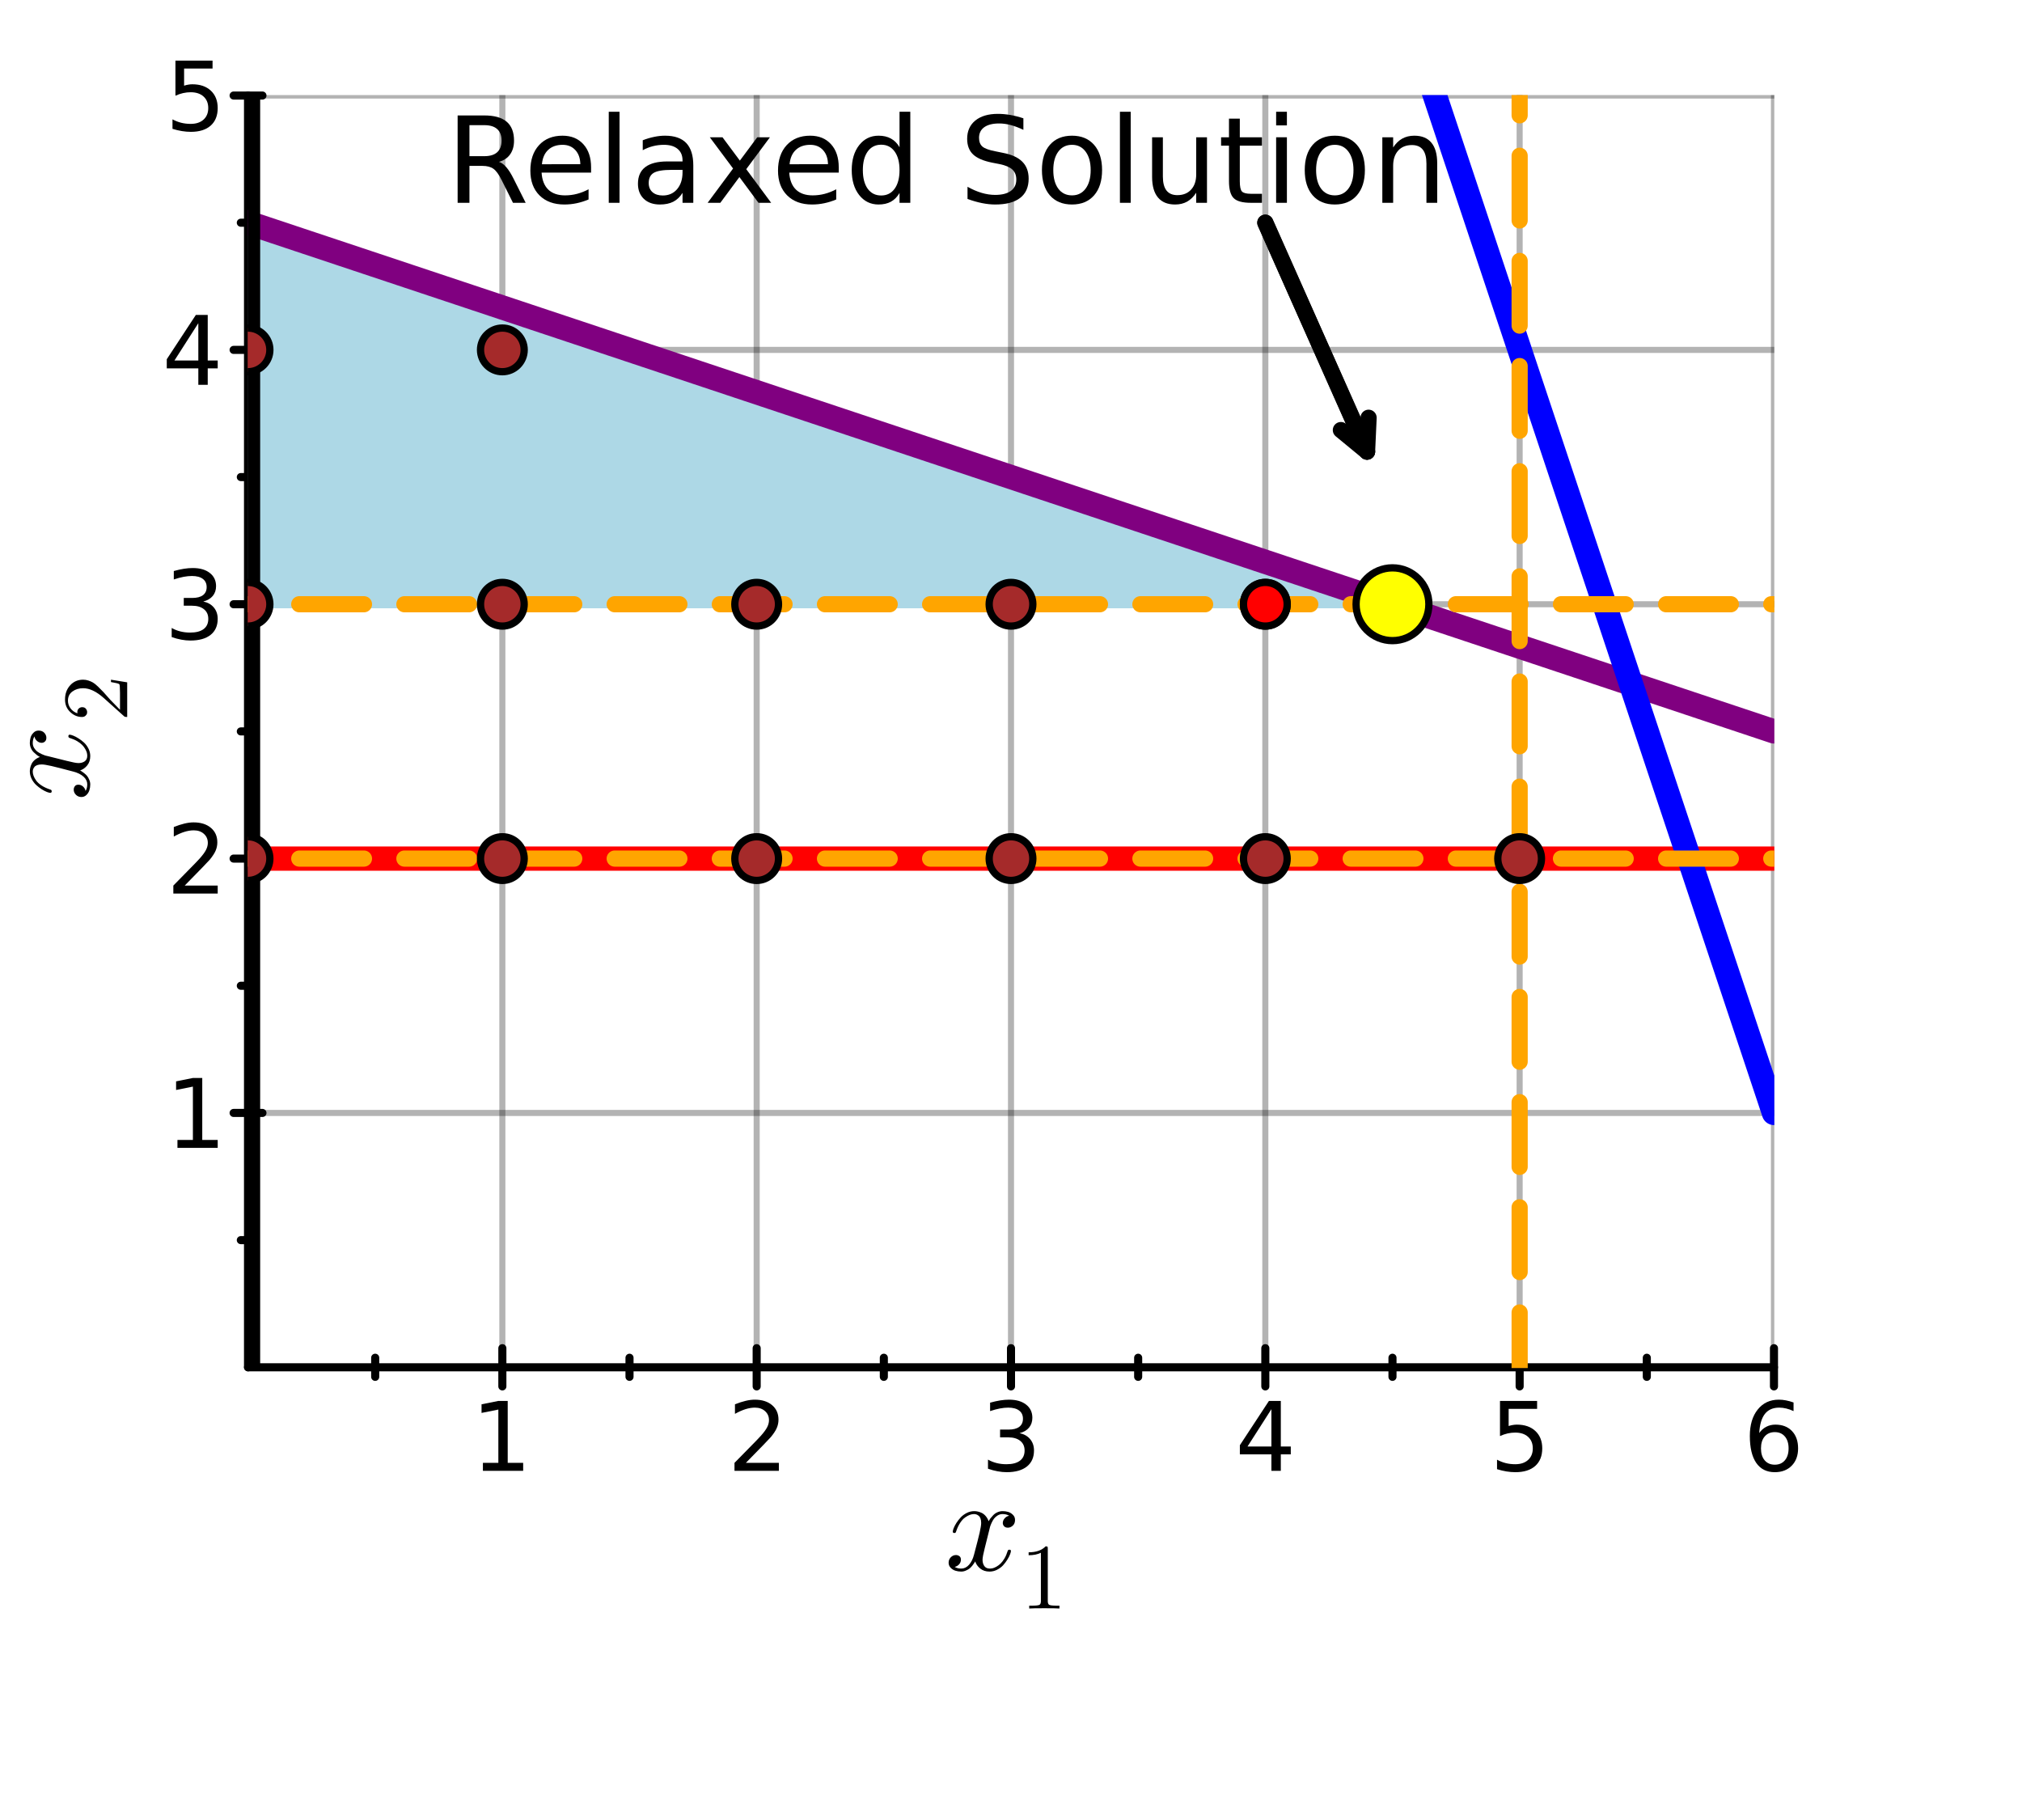 <?xml version="1.0" encoding="utf-8"?>
<svg xmlns="http://www.w3.org/2000/svg" xmlns:xlink="http://www.w3.org/1999/xlink" width="500" height="450" viewBox="0 0 2000 1800">
<rect x="0" y="0" width="2000" height="1800" fill="#333333" stroke="none"/>
<defs>
  <clipPath id="clip900">
    <rect x="0" y="0" width="2000" height="1800"/>
  </clipPath>
</defs>
<path clip-path="url(#clip900)" d="
M0 1800 L2000 1800 L2000 0 L0 0  Z
  " fill="#ffffff" fill-rule="evenodd" fill-opacity="1"/>
<defs>
  <clipPath id="clip901">
    <rect x="400" y="0" width="1401" height="1401"/>
  </clipPath>
</defs>
<defs>
  <clipPath id="clip902">
    <rect x="245" y="94" width="1510" height="1259"/>
  </clipPath>
</defs>
<path clip-path="url(#clip900)" d="
M245.334 1352.26 L1754.67 1352.26 L1754.67 94.488 L245.334 94.488  Z
  " fill="#ffffff" fill-rule="evenodd" fill-opacity="1"/>
<polyline clip-path="url(#clip902)" style="stroke:#000000; stroke-linecap:round; stroke-linejoin:round; stroke-width:6; stroke-opacity:0.3; fill:none" points="
  496.89,1352.26 496.89,94.488 
  "/>
<polyline clip-path="url(#clip902)" style="stroke:#000000; stroke-linecap:round; stroke-linejoin:round; stroke-width:6; stroke-opacity:0.3; fill:none" points="
  748.445,1352.26 748.445,94.488 
  "/>
<polyline clip-path="url(#clip902)" style="stroke:#000000; stroke-linecap:round; stroke-linejoin:round; stroke-width:6; stroke-opacity:0.3; fill:none" points="
  1000,1352.26 1000,94.488 
  "/>
<polyline clip-path="url(#clip902)" style="stroke:#000000; stroke-linecap:round; stroke-linejoin:round; stroke-width:6; stroke-opacity:0.3; fill:none" points="
  1251.56,1352.26 1251.56,94.488 
  "/>
<polyline clip-path="url(#clip902)" style="stroke:#000000; stroke-linecap:round; stroke-linejoin:round; stroke-width:6; stroke-opacity:0.3; fill:none" points="
  1503.11,1352.26 1503.11,94.488 
  "/>
<polyline clip-path="url(#clip902)" style="stroke:#000000; stroke-linecap:round; stroke-linejoin:round; stroke-width:6; stroke-opacity:0.3; fill:none" points="
  1754.67,1352.26 1754.67,94.488 
  "/>
<polyline clip-path="url(#clip900)" style="stroke:#000000; stroke-linecap:round; stroke-linejoin:round; stroke-width:8; stroke-opacity:1; fill:none" points="
  245.334,1352.26 1754.67,1352.26 
  "/>
<polyline clip-path="url(#clip900)" style="stroke:#000000; stroke-linecap:round; stroke-linejoin:round; stroke-width:8; stroke-opacity:1; fill:none" points="
  496.89,1371.16 496.89,1333.37 
  "/>
<polyline clip-path="url(#clip900)" style="stroke:#000000; stroke-linecap:round; stroke-linejoin:round; stroke-width:8; stroke-opacity:1; fill:none" points="
  748.445,1371.16 748.445,1333.37 
  "/>
<polyline clip-path="url(#clip900)" style="stroke:#000000; stroke-linecap:round; stroke-linejoin:round; stroke-width:8; stroke-opacity:1; fill:none" points="
  1000,1371.16 1000,1333.37 
  "/>
<polyline clip-path="url(#clip900)" style="stroke:#000000; stroke-linecap:round; stroke-linejoin:round; stroke-width:8; stroke-opacity:1; fill:none" points="
  1251.56,1371.16 1251.56,1333.37 
  "/>
<polyline clip-path="url(#clip900)" style="stroke:#000000; stroke-linecap:round; stroke-linejoin:round; stroke-width:8; stroke-opacity:1; fill:none" points="
  1503.11,1371.16 1503.11,1333.37 
  "/>
<polyline clip-path="url(#clip900)" style="stroke:#000000; stroke-linecap:round; stroke-linejoin:round; stroke-width:8; stroke-opacity:1; fill:none" points="
  1754.67,1371.16 1754.67,1333.37 
  "/>
<polyline clip-path="url(#clip900)" style="stroke:#000000; stroke-linecap:round; stroke-linejoin:round; stroke-width:8; stroke-opacity:1; fill:none" points="
  371.112,1361.71 371.112,1342.82 
  "/>
<polyline clip-path="url(#clip900)" style="stroke:#000000; stroke-linecap:round; stroke-linejoin:round; stroke-width:8; stroke-opacity:1; fill:none" points="
  622.667,1361.71 622.667,1342.82 
  "/>
<polyline clip-path="url(#clip900)" style="stroke:#000000; stroke-linecap:round; stroke-linejoin:round; stroke-width:8; stroke-opacity:1; fill:none" points="
  874.222,1361.71 874.222,1342.82 
  "/>
<polyline clip-path="url(#clip900)" style="stroke:#000000; stroke-linecap:round; stroke-linejoin:round; stroke-width:8; stroke-opacity:1; fill:none" points="
  1125.78,1361.71 1125.78,1342.82 
  "/>
<polyline clip-path="url(#clip900)" style="stroke:#000000; stroke-linecap:round; stroke-linejoin:round; stroke-width:8; stroke-opacity:1; fill:none" points="
  1377.33,1361.71 1377.33,1342.82 
  "/>
<polyline clip-path="url(#clip900)" style="stroke:#000000; stroke-linecap:round; stroke-linejoin:round; stroke-width:8; stroke-opacity:1; fill:none" points="
  1628.89,1361.71 1628.89,1342.82 
  "/>
<path clip-path="url(#clip900)" d="M477.654 1446.79 L492.931 1446.79 L492.931 1394.06 L476.311 1397.4 L476.311 1388.88 L492.839 1385.54 L502.191 1385.54 L502.191 1446.79 L517.468 1446.79 L517.468 1454.66 L477.654 1454.66 L477.654 1446.79 Z" fill="#000000" fill-rule="evenodd" fill-opacity="1" /><path clip-path="url(#clip900)" d="M737.75 1446.79 L770.389 1446.79 L770.389 1454.66 L726.5 1454.66 L726.5 1446.79 Q731.825 1441.28 740.991 1432.03 Q750.204 1422.72 752.565 1420.03 Q757.056 1414.99 758.815 1411.52 Q760.621 1408 760.621 1404.62 Q760.621 1399.11 756.732 1395.64 Q752.889 1392.16 746.686 1392.16 Q742.287 1392.16 737.38 1393.69 Q732.519 1395.22 726.963 1398.32 L726.963 1388.88 Q732.612 1386.61 737.519 1385.45 Q742.426 1384.29 746.5 1384.29 Q757.241 1384.29 763.63 1389.66 Q770.019 1395.03 770.019 1404.02 Q770.019 1408.28 768.398 1412.12 Q766.824 1415.91 762.611 1421.1 Q761.454 1422.44 755.25 1428.88 Q749.047 1435.27 737.75 1446.79 Z" fill="#000000" fill-rule="evenodd" fill-opacity="1" /><path clip-path="url(#clip900)" d="M1008.5 1417.4 Q1015.21 1418.83 1018.96 1423.37 Q1022.75 1427.9 1022.75 1434.57 Q1022.75 1444.8 1015.72 1450.4 Q1008.68 1456.01 995.718 1456.01 Q991.366 1456.01 986.736 1455.13 Q982.153 1454.29 977.245 1452.58 L977.245 1443.55 Q981.134 1445.82 985.764 1446.98 Q990.394 1448.14 995.44 1448.14 Q1004.24 1448.14 1008.82 1444.66 Q1013.45 1441.19 1013.45 1434.57 Q1013.45 1428.46 1009.14 1425.03 Q1004.88 1421.56 997.245 1421.56 L989.19 1421.56 L989.19 1413.88 L997.616 1413.88 Q1004.51 1413.88 1008.17 1411.15 Q1011.83 1408.37 1011.83 1403.18 Q1011.83 1397.86 1008.03 1395.03 Q1004.28 1392.16 997.245 1392.16 Q993.403 1392.16 989.005 1393 Q984.607 1393.83 979.329 1395.59 L979.329 1387.26 Q984.653 1385.78 989.282 1385.03 Q993.958 1384.29 998.079 1384.29 Q1008.73 1384.29 1014.93 1389.16 Q1021.13 1393.97 1021.13 1402.21 Q1021.13 1407.95 1017.85 1411.93 Q1014.56 1415.87 1008.5 1417.4 Z" fill="#000000" fill-rule="evenodd" fill-opacity="1" /><path clip-path="url(#clip900)" d="M1257.57 1393.69 L1233.96 1430.59 L1257.57 1430.59 L1257.57 1393.69 M1255.12 1385.54 L1266.88 1385.54 L1266.88 1430.59 L1276.74 1430.59 L1276.74 1438.37 L1266.88 1438.37 L1266.88 1454.66 L1257.57 1454.66 L1257.57 1438.37 L1226.37 1438.37 L1226.37 1429.34 L1255.12 1385.54 Z" fill="#000000" fill-rule="evenodd" fill-opacity="1" /><path clip-path="url(#clip900)" d="M1483.67 1385.54 L1520.38 1385.54 L1520.38 1393.41 L1492.23 1393.41 L1492.23 1410.36 Q1494.27 1409.66 1496.3 1409.34 Q1498.34 1408.97 1500.38 1408.97 Q1511.95 1408.97 1518.71 1415.31 Q1525.47 1421.65 1525.47 1432.49 Q1525.47 1443.65 1518.53 1449.85 Q1511.58 1456.01 1498.94 1456.01 Q1494.59 1456.01 1490.05 1455.27 Q1485.56 1454.53 1480.75 1453.04 L1480.75 1443.65 Q1484.92 1445.91 1489.36 1447.03 Q1493.8 1448.14 1498.76 1448.14 Q1506.77 1448.14 1511.44 1443.92 Q1516.12 1439.71 1516.12 1432.49 Q1516.12 1425.27 1511.44 1421.05 Q1506.77 1416.84 1498.76 1416.84 Q1495.01 1416.84 1491.26 1417.67 Q1487.55 1418.51 1483.67 1420.27 L1483.67 1385.54 Z" fill="#000000" fill-rule="evenodd" fill-opacity="1" /><path clip-path="url(#clip900)" d="M1755.48 1416.38 Q1749.18 1416.38 1745.48 1420.68 Q1741.82 1424.99 1741.82 1432.49 Q1741.82 1439.94 1745.48 1444.29 Q1749.18 1448.6 1755.48 1448.6 Q1761.77 1448.6 1765.43 1444.29 Q1769.13 1439.94 1769.13 1432.49 Q1769.13 1424.99 1765.43 1420.68 Q1761.77 1416.38 1755.48 1416.38 M1774.04 1387.07 L1774.04 1395.59 Q1770.52 1393.92 1766.91 1393.04 Q1763.35 1392.16 1759.83 1392.16 Q1750.57 1392.16 1745.66 1398.41 Q1740.8 1404.66 1740.11 1417.3 Q1742.84 1413.28 1746.96 1411.15 Q1751.08 1408.97 1756.03 1408.97 Q1766.45 1408.97 1772.47 1415.31 Q1778.53 1421.61 1778.53 1432.49 Q1778.53 1443.14 1772.23 1449.57 Q1765.94 1456.01 1755.48 1456.01 Q1743.49 1456.01 1737.14 1446.84 Q1730.8 1437.63 1730.8 1420.17 Q1730.8 1403.78 1738.58 1394.06 Q1746.36 1384.29 1759.46 1384.29 Q1762.98 1384.29 1766.54 1384.99 Q1770.15 1385.68 1774.04 1387.07 Z" fill="#000000" fill-rule="evenodd" fill-opacity="1" /><path clip-path="url(#clip900)" d="M1003.99 1503.23 Q1003.99 1506.84 1001.74 1508.9 Q999.485 1510.89 996.908 1510.89 Q994.461 1510.89 993.172 1509.48 Q991.884 1508.06 991.884 1506.26 Q991.884 1503.81 993.688 1501.68 Q995.491 1499.56 998.197 1499.11 Q995.556 1497.43 991.627 1497.43 Q989.05 1497.43 986.796 1498.78 Q984.606 1500.14 983.253 1501.88 Q981.965 1503.62 980.805 1506.13 Q979.71 1508.57 979.26 1510.06 Q978.873 1511.47 978.551 1513.02 L974.042 1531.05 Q971.852 1539.62 971.852 1542.65 Q971.852 1546.38 973.656 1548.9 Q975.459 1551.34 979.066 1551.34 Q980.483 1551.34 982.094 1550.96 Q983.704 1550.51 985.765 1549.35 Q987.891 1548.12 989.759 1546.32 Q991.691 1544.45 993.559 1541.3 Q995.427 1538.14 996.651 1534.08 Q997.037 1532.66 998.325 1532.66 Q999.936 1532.66 999.936 1533.95 Q999.936 1535.05 999.034 1537.37 Q998.197 1539.62 996.329 1542.58 Q994.525 1545.48 992.142 1548.12 Q989.759 1550.7 986.216 1552.5 Q982.673 1554.31 978.809 1554.31 Q973.269 1554.31 969.598 1551.34 Q965.926 1548.38 964.574 1544.26 Q964.252 1544.84 963.801 1545.61 Q963.35 1546.38 961.997 1548.12 Q960.709 1549.8 959.228 1551.09 Q957.746 1552.31 955.427 1553.28 Q953.173 1554.31 950.725 1554.31 Q947.633 1554.31 944.864 1553.41 Q942.158 1552.5 940.226 1550.44 Q938.294 1548.38 938.294 1545.55 Q938.294 1542.39 940.419 1540.2 Q942.609 1537.95 945.572 1537.95 Q947.44 1537.95 948.922 1539.04 Q950.468 1540.14 950.468 1542.52 Q950.468 1545.16 948.664 1547.16 Q946.86 1549.15 944.284 1549.67 Q946.925 1551.34 950.854 1551.34 Q955.105 1551.34 958.455 1547.61 Q961.804 1543.87 963.414 1537.62 Q967.408 1522.62 968.954 1515.92 Q970.5 1509.15 970.5 1506.26 Q970.5 1503.55 969.791 1501.68 Q969.083 1499.81 967.859 1498.98 Q966.699 1498.08 965.604 1497.75 Q964.574 1497.43 963.414 1497.43 Q961.482 1497.43 959.292 1498.2 Q957.166 1498.98 954.59 1500.78 Q952.078 1502.52 949.695 1506.13 Q947.311 1509.73 945.701 1514.69 Q945.379 1516.18 943.962 1516.18 Q942.416 1516.11 942.416 1514.82 Q942.416 1513.73 943.253 1511.47 Q944.155 1509.15 945.959 1506.26 Q947.827 1503.36 950.21 1500.78 Q952.658 1498.14 956.2 1496.34 Q959.807 1494.53 963.672 1494.53 Q965.411 1494.53 967.086 1494.92 Q968.825 1495.24 970.886 1496.21 Q973.012 1497.17 974.88 1499.3 Q976.747 1501.43 977.907 1504.52 Q978.68 1503.04 979.71 1501.62 Q980.805 1500.2 982.48 1498.46 Q984.219 1496.66 986.602 1495.63 Q989.05 1494.53 991.755 1494.53 Q994.396 1494.53 996.973 1495.24 Q999.549 1495.89 1001.74 1498.01 Q1003.99 1500.07 1003.99 1503.23 Z" fill="#000000" fill-rule="evenodd" fill-opacity="1" /><path clip-path="url(#clip900)" d="M1017.44 1538.14 L1017.44 1535.25 Q1028.53 1535.25 1034.26 1529.34 Q1035.83 1529.34 1036.11 1529.71 Q1036.38 1530.07 1036.38 1531.73 L1036.38 1583.54 Q1036.38 1586.29 1037.73 1587.15 Q1039.08 1588 1044.99 1588 L1047.92 1588 L1047.92 1590.84 Q1044.67 1590.57 1032.95 1590.57 Q1021.23 1590.57 1018.02 1590.84 L1018.02 1588 L1020.96 1588 Q1026.77 1588 1028.17 1587.19 Q1029.57 1586.34 1029.57 1583.54 L1029.57 1535.7 Q1024.74 1538.14 1017.44 1538.14 Z" fill="#000000" fill-rule="evenodd" fill-opacity="1" /><polyline clip-path="url(#clip902)" style="stroke:#000000; stroke-linecap:round; stroke-linejoin:round; stroke-width:6; stroke-opacity:0.3; fill:none" points="
  245.334,1100.71 1754.67,1100.71 
  "/>
<polyline clip-path="url(#clip902)" style="stroke:#000000; stroke-linecap:round; stroke-linejoin:round; stroke-width:6; stroke-opacity:0.3; fill:none" points="
  245.334,849.154 1754.67,849.154 
  "/>
<polyline clip-path="url(#clip902)" style="stroke:#000000; stroke-linecap:round; stroke-linejoin:round; stroke-width:6; stroke-opacity:0.3; fill:none" points="
  245.334,597.599 1754.67,597.599 
  "/>
<polyline clip-path="url(#clip902)" style="stroke:#000000; stroke-linecap:round; stroke-linejoin:round; stroke-width:6; stroke-opacity:0.3; fill:none" points="
  245.334,346.043 1754.67,346.043 
  "/>
<polyline clip-path="url(#clip902)" style="stroke:#000000; stroke-linecap:round; stroke-linejoin:round; stroke-width:6; stroke-opacity:0.3; fill:none" points="
  245.334,94.488 1754.67,94.488 
  "/>
<polyline clip-path="url(#clip900)" style="stroke:#000000; stroke-linecap:round; stroke-linejoin:round; stroke-width:8; stroke-opacity:1; fill:none" points="
  245.334,1352.26 245.334,94.488 
  "/>
<polyline clip-path="url(#clip900)" style="stroke:#000000; stroke-linecap:round; stroke-linejoin:round; stroke-width:8; stroke-opacity:1; fill:none" points="
  231.073,1100.71 259.596,1100.71 
  "/>
<polyline clip-path="url(#clip900)" style="stroke:#000000; stroke-linecap:round; stroke-linejoin:round; stroke-width:8; stroke-opacity:1; fill:none" points="
  231.073,849.154 259.596,849.154 
  "/>
<polyline clip-path="url(#clip900)" style="stroke:#000000; stroke-linecap:round; stroke-linejoin:round; stroke-width:8; stroke-opacity:1; fill:none" points="
  231.073,597.599 259.596,597.599 
  "/>
<polyline clip-path="url(#clip900)" style="stroke:#000000; stroke-linecap:round; stroke-linejoin:round; stroke-width:8; stroke-opacity:1; fill:none" points="
  231.073,346.043 259.596,346.043 
  "/>
<polyline clip-path="url(#clip900)" style="stroke:#000000; stroke-linecap:round; stroke-linejoin:round; stroke-width:8; stroke-opacity:1; fill:none" points="
  231.073,94.488 259.596,94.488 
  "/>
<polyline clip-path="url(#clip900)" style="stroke:#000000; stroke-linecap:round; stroke-linejoin:round; stroke-width:8; stroke-opacity:1; fill:none" points="
  238.204,1226.49 252.465,1226.49 
  "/>
<polyline clip-path="url(#clip900)" style="stroke:#000000; stroke-linecap:round; stroke-linejoin:round; stroke-width:8; stroke-opacity:1; fill:none" points="
  238.204,974.931 252.465,974.931 
  "/>
<polyline clip-path="url(#clip900)" style="stroke:#000000; stroke-linecap:round; stroke-linejoin:round; stroke-width:8; stroke-opacity:1; fill:none" points="
  238.204,723.376 252.465,723.376 
  "/>
<polyline clip-path="url(#clip900)" style="stroke:#000000; stroke-linecap:round; stroke-linejoin:round; stroke-width:8; stroke-opacity:1; fill:none" points="
  238.204,471.821 252.465,471.821 
  "/>
<polyline clip-path="url(#clip900)" style="stroke:#000000; stroke-linecap:round; stroke-linejoin:round; stroke-width:8; stroke-opacity:1; fill:none" points="
  238.204,220.266 252.465,220.266 
  "/>
<path clip-path="url(#clip900)" d="M175.52 1127.4 L190.798 1127.4 L190.798 1074.67 L174.177 1078 L174.177 1069.48 L190.705 1066.15 L200.057 1066.15 L200.057 1127.4 L215.334 1127.4 L215.334 1135.27 L175.52 1135.27 L175.52 1127.4 Z" fill="#000000" fill-rule="evenodd" fill-opacity="1" /><path clip-path="url(#clip900)" d="M182.696 875.843 L215.334 875.843 L215.334 883.714 L171.446 883.714 L171.446 875.843 Q176.77 870.334 185.936 861.075 Q195.149 851.769 197.51 849.084 Q202.001 844.038 203.76 840.566 Q205.566 837.047 205.566 833.668 Q205.566 828.158 201.677 824.686 Q197.835 821.214 191.631 821.214 Q187.233 821.214 182.325 822.742 Q177.464 824.27 171.909 827.371 L171.909 817.927 Q177.557 815.659 182.464 814.501 Q187.372 813.344 191.446 813.344 Q202.186 813.344 208.575 818.714 Q214.964 824.084 214.964 833.066 Q214.964 837.325 213.344 841.168 Q211.77 844.964 207.557 850.149 Q206.399 851.492 200.196 857.927 Q193.992 864.316 182.696 875.843 Z" fill="#000000" fill-rule="evenodd" fill-opacity="1" /><path clip-path="url(#clip900)" d="M201.075 594.89 Q207.788 596.325 211.538 600.862 Q215.334 605.399 215.334 612.066 Q215.334 622.297 208.297 627.899 Q201.26 633.501 188.298 633.501 Q183.946 633.501 179.316 632.621 Q174.733 631.788 169.825 630.075 L169.825 621.047 Q173.714 623.316 178.344 624.473 Q182.974 625.631 188.02 625.631 Q196.816 625.631 201.399 622.159 Q206.029 618.686 206.029 612.066 Q206.029 605.955 201.723 602.529 Q197.464 599.057 189.825 599.057 L181.77 599.057 L181.77 591.372 L190.196 591.372 Q197.094 591.372 200.751 588.64 Q204.409 585.862 204.409 580.677 Q204.409 575.353 200.612 572.529 Q196.862 569.659 189.825 569.659 Q185.983 569.659 181.585 570.492 Q177.187 571.326 171.909 573.085 L171.909 564.751 Q177.233 563.27 181.862 562.529 Q186.538 561.789 190.659 561.789 Q201.307 561.789 207.51 566.65 Q213.714 571.464 213.714 579.705 Q213.714 585.446 210.427 589.427 Q207.14 593.362 201.075 594.89 Z" fill="#000000" fill-rule="evenodd" fill-opacity="1" /><path clip-path="url(#clip900)" d="M196.168 319.631 L172.557 356.529 L196.168 356.529 L196.168 319.631 M193.714 311.483 L205.473 311.483 L205.473 356.529 L215.334 356.529 L215.334 364.307 L205.473 364.307 L205.473 380.603 L196.168 380.603 L196.168 364.307 L164.964 364.307 L164.964 355.279 L193.714 311.483 Z" fill="#000000" fill-rule="evenodd" fill-opacity="1" /><path clip-path="url(#clip900)" d="M173.529 59.928 L210.242 59.928 L210.242 67.799 L182.094 67.799 L182.094 84.743 Q184.131 84.048 186.168 83.724 Q188.205 83.354 190.242 83.354 Q201.816 83.354 208.575 89.697 Q215.334 96.039 215.334 106.872 Q215.334 118.03 208.39 124.233 Q201.446 130.391 188.807 130.391 Q184.455 130.391 179.918 129.65 Q175.427 128.909 170.612 127.428 L170.612 118.03 Q174.779 120.298 179.224 121.409 Q183.668 122.52 188.622 122.52 Q196.631 122.52 201.307 118.308 Q205.983 114.095 205.983 106.872 Q205.983 99.65 201.307 95.437 Q196.631 91.224 188.622 91.224 Q184.872 91.224 181.122 92.058 Q177.418 92.891 173.529 94.65 L173.529 59.928 Z" fill="#000000" fill-rule="evenodd" fill-opacity="1" /><path clip-path="url(#clip900)" d="M38.201 722.55 Q41.808 722.55 43.869 724.804 Q45.866 727.059 45.866 729.635 Q45.866 732.083 44.449 733.371 Q43.032 734.659 41.228 734.659 Q38.781 734.659 36.655 732.856 Q34.53 731.052 34.079 728.347 Q32.404 730.988 32.404 734.917 Q32.404 737.493 33.757 739.748 Q35.109 741.938 36.848 743.29 Q38.587 744.579 41.1 745.738 Q43.547 746.833 45.029 747.284 Q46.446 747.67 47.992 747.992 L66.027 752.501 Q74.594 754.691 77.621 754.691 Q81.357 754.691 83.869 752.888 Q86.317 751.084 86.317 747.477 Q86.317 746.06 85.93 744.45 Q85.479 742.839 84.32 740.778 Q83.096 738.653 81.293 736.785 Q79.424 734.852 76.268 732.984 Q73.112 731.117 69.054 729.893 Q67.637 729.506 67.637 728.218 Q67.637 726.608 68.925 726.608 Q70.02 726.608 72.339 727.509 Q74.594 728.347 77.557 730.215 Q80.455 732.018 83.096 734.402 Q85.672 736.785 87.476 740.327 Q89.279 743.87 89.279 747.735 Q89.279 753.274 86.317 756.946 Q83.354 760.617 79.231 761.97 Q79.811 762.292 80.584 762.743 Q81.357 763.194 83.096 764.546 Q84.771 765.834 86.059 767.316 Q87.283 768.797 88.249 771.116 Q89.279 773.371 89.279 775.818 Q89.279 778.91 88.378 781.68 Q87.476 784.385 85.415 786.317 Q83.354 788.25 80.519 788.25 Q77.363 788.25 75.173 786.124 Q72.919 783.934 72.919 780.971 Q72.919 779.103 74.014 777.622 Q75.109 776.076 77.492 776.076 Q80.133 776.076 82.13 777.879 Q84.127 779.683 84.642 782.259 Q86.317 779.619 86.317 775.689 Q86.317 771.438 82.581 768.089 Q78.845 764.739 72.597 763.129 Q57.589 759.136 50.89 757.59 Q44.127 756.044 41.228 756.044 Q38.523 756.044 36.655 756.752 Q34.787 757.461 33.95 758.685 Q33.048 759.844 32.726 760.939 Q32.404 761.97 32.404 763.129 Q32.404 765.062 33.177 767.252 Q33.95 769.377 35.753 771.954 Q37.492 774.466 41.1 776.849 Q44.707 779.232 49.666 780.842 Q51.148 781.164 51.148 782.582 Q51.083 784.127 49.795 784.127 Q48.7 784.127 46.446 783.29 Q44.127 782.388 41.228 780.585 Q38.33 778.717 35.753 776.334 Q33.112 773.886 31.309 770.343 Q29.505 766.736 29.505 762.872 Q29.505 761.132 29.892 759.458 Q30.214 757.719 31.18 755.657 Q32.146 753.532 34.272 751.664 Q36.398 749.796 39.489 748.637 Q38.008 747.864 36.591 746.833 Q35.174 745.738 33.435 744.063 Q31.631 742.324 30.6 739.941 Q29.505 737.493 29.505 734.788 Q29.505 732.147 30.214 729.571 Q30.858 726.994 32.984 724.804 Q35.045 722.55 38.201 722.55 Z" fill="#000000" fill-rule="evenodd" fill-opacity="1" /><path clip-path="url(#clip900)" d="M125.817 709.105 Q124.149 709.105 123.653 708.969 Q123.157 708.789 122.39 708.068 L102.642 690.348 Q91.73 680.654 82.217 680.654 Q76.04 680.654 71.621 683.9 Q67.202 687.102 67.202 693.008 Q67.202 697.066 69.682 700.493 Q72.162 703.919 76.581 705.498 Q76.491 705.227 76.491 704.28 Q76.491 701.981 77.933 700.718 Q79.376 699.411 81.315 699.411 Q83.795 699.411 85.012 701.034 Q86.184 702.612 86.184 704.19 Q86.184 704.821 86.049 705.678 Q85.914 706.49 84.651 707.797 Q83.344 709.105 81.044 709.105 Q74.597 709.105 69.457 704.235 Q64.317 699.321 64.317 691.836 Q64.317 683.359 69.367 677.813 Q74.371 672.222 82.217 672.222 Q84.967 672.222 87.492 673.079 Q89.972 673.891 91.911 675.018 Q93.85 676.1 96.961 679.076 Q100.072 682.052 102.281 684.441 Q104.49 686.831 109.18 692.197 L118.693 701.981 L118.693 685.343 Q118.693 677.227 117.972 676.596 Q116.664 675.694 109.766 674.567 L109.766 672.222 L125.817 674.838 L125.817 709.105 Z" fill="#000000" fill-rule="evenodd" fill-opacity="1" /><path clip-path="url(#clip902)" d="
M245.334 597.599 L270.49 597.599 L295.646 597.599 L320.801 597.599 L345.957 597.599 L371.112 597.599 L396.268 597.599 L421.423 597.599 L446.579 597.599 L471.734 597.599 
  L496.89 597.599 L522.045 597.599 L547.201 597.599 L572.356 597.599 L597.512 597.599 L622.667 597.599 L647.823 597.599 L672.978 597.599 L698.134 597.599 L723.289 597.599 
  L748.445 597.599 L773.6 597.599 L798.756 597.599 L823.911 597.599 L849.067 597.599 L874.222 597.599 L899.378 597.599 L924.533 597.599 L949.689 597.599 L974.844 597.599 
  L1000 597.599 L1025.16 597.599 L1050.31 597.599 L1075.47 597.599 L1100.62 597.599 L1125.78 597.599 L1150.93 597.599 L1176.09 597.599 L1201.24 597.599 L1226.4 597.599 
  L1251.56 597.599 L1276.71 597.599 L1301.87 597.599 L1327.02 597.599 L1352.18 597.599 L1377.33 597.599 L1377.33 597.599 L1352.18 589.213 L1327.02 580.828 L1301.87 572.443 
  L1276.71 564.058 L1251.56 555.673 L1226.4 547.288 L1201.24 538.902 L1176.09 530.517 L1150.93 522.132 L1125.78 513.747 L1100.62 505.362 L1075.47 496.976 L1050.31 488.591 
  L1025.16 480.206 L1000 471.821 L974.844 463.436 L949.689 455.051 L924.533 446.665 L899.378 438.28 L874.222 429.895 L849.067 421.51 L823.911 413.125 L798.756 404.74 
  L773.6 396.354 L748.445 387.969 L723.289 379.584 L698.134 371.199 L672.978 362.814 L647.823 354.429 L622.667 346.043 L597.512 337.658 L572.356 329.273 L547.201 320.888 
  L522.045 312.503 L496.89 304.118 L471.734 295.732 L446.579 287.347 L421.423 278.962 L396.268 270.577 L371.112 262.192 L345.957 253.806 L320.801 245.421 L295.646 237.036 
  L270.49 228.651 L245.334 220.266  Z
  " fill="#add8e6" fill-rule="evenodd" fill-opacity="1"/>
<polyline clip-path="url(#clip902)" style="stroke:#add8e6; stroke-linecap:round; stroke-linejoin:round; stroke-width:8; stroke-opacity:1; fill:none" points="
  245.334,597.599 270.49,597.599 295.646,597.599 320.801,597.599 345.957,597.599 371.112,597.599 396.268,597.599 421.423,597.599 446.579,597.599 471.734,597.599 
  496.89,597.599 522.045,597.599 547.201,597.599 572.356,597.599 597.512,597.599 622.667,597.599 647.823,597.599 672.978,597.599 698.134,597.599 723.289,597.599 
  748.445,597.599 773.6,597.599 798.756,597.599 823.911,597.599 849.067,597.599 874.222,597.599 899.378,597.599 924.533,597.599 949.689,597.599 974.844,597.599 
  1000,597.599 1025.16,597.599 1050.31,597.599 1075.47,597.599 1100.62,597.599 1125.78,597.599 1150.93,597.599 1176.09,597.599 1201.24,597.599 1226.4,597.599 
  1251.56,597.599 1276.71,597.599 1301.87,597.599 1327.02,597.599 1352.18,597.599 1377.33,597.599 
  "/>
<polyline clip-path="url(#clip902)" style="stroke:#ff0000; stroke-linecap:round; stroke-linejoin:round; stroke-width:24; stroke-opacity:1; fill:none" points="
  -1264,849.154 3264,849.154 
  "/>
<polyline clip-path="url(#clip902)" style="stroke:#800080; stroke-linecap:round; stroke-linejoin:round; stroke-width:24; stroke-opacity:1; fill:none" points="
  -257.776,52.562 -232.62,60.947 -207.465,69.333 -182.309,77.718 -157.154,86.103 -131.998,94.488 -106.843,102.873 -81.687,111.259 -56.532,119.644 -31.376,128.029 
  -6.221,136.414 18.935,144.799 44.09,153.184 69.246,161.57 94.401,169.955 119.557,178.34 144.712,186.725 169.868,195.11 195.023,203.495 220.179,211.881 
  245.334,220.266 270.49,228.651 295.646,237.036 320.801,245.421 345.957,253.806 371.112,262.192 396.268,270.577 421.423,278.962 446.579,287.347 471.734,295.732 
  496.89,304.118 522.045,312.503 547.201,320.888 572.356,329.273 597.512,337.658 622.667,346.043 647.823,354.429 672.978,362.814 698.134,371.199 723.289,379.584 
  748.445,387.969 773.6,396.354 798.756,404.74 823.911,413.125 849.067,421.51 874.222,429.895 899.378,438.28 924.533,446.665 949.689,455.051 974.844,463.436 
  1000,471.821 1025.16,480.206 1050.31,488.591 1075.47,496.976 1100.62,505.362 1125.78,513.747 1150.93,522.132 1176.09,530.517 1201.24,538.902 1226.4,547.288 
  1251.56,555.673 1276.71,564.058 1301.87,572.443 1327.02,580.828 1352.18,589.213 1377.33,597.599 1402.49,605.984 1427.64,614.369 1452.8,622.754 1477.95,631.139 
  1503.11,639.524 1528.27,647.91 1553.42,656.295 1578.58,664.68 1603.73,673.065 1628.89,681.45 1654.04,689.835 1679.2,698.221 1704.35,706.606 1729.51,714.991 
  1754.67,723.376 
  "/>
<polyline clip-path="url(#clip902)" style="stroke:#000000; stroke-linecap:round; stroke-linejoin:round; stroke-width:24; stroke-opacity:1; fill:none" points="
  245.334,2610.04 245.334,-1163.29 
  "/>
<polyline clip-path="url(#clip902)" style="stroke:#0000ff; stroke-linecap:round; stroke-linejoin:round; stroke-width:24; stroke-opacity:1; fill:none" points="
  -257.776,-4936.62 -232.62,-4861.15 -207.465,-4785.68 -182.309,-4710.22 -157.154,-4634.75 -131.998,-4559.28 -106.843,-4483.82 -81.687,-4408.35 -56.532,-4332.88 -31.376,-4257.42 
  -6.221,-4181.95 18.935,-4106.48 44.09,-4031.02 69.246,-3955.55 94.401,-3880.08 119.557,-3804.62 144.712,-3729.15 169.868,-3653.68 195.023,-3578.22 220.179,-3502.75 
  245.334,-3427.28 270.49,-3351.82 295.646,-3276.35 320.801,-3200.88 345.957,-3125.42 371.112,-3049.95 396.268,-2974.48 421.423,-2899.02 446.579,-2823.55 471.734,-2748.09 
  496.89,-2672.62 522.045,-2597.15 547.201,-2521.69 572.356,-2446.22 597.512,-2370.75 622.667,-2295.29 647.823,-2219.82 672.978,-2144.35 698.134,-2068.89 723.289,-1993.42 
  748.445,-1917.95 773.6,-1842.49 798.756,-1767.02 823.911,-1691.55 849.067,-1616.09 874.222,-1540.62 899.378,-1465.15 924.533,-1389.69 949.689,-1314.22 974.844,-1238.75 
  1000,-1163.29 1025.16,-1087.82 1050.31,-1012.35 1075.47,-936.888 1100.62,-861.421 1125.78,-785.955 1150.93,-710.488 1176.09,-635.022 1201.24,-559.555 1226.4,-484.089 
  1251.56,-408.622 1276.71,-333.156 1301.87,-257.689 1327.02,-182.223 1352.18,-106.756 1377.33,-31.289 1402.49,44.177 1427.64,119.644 1452.8,195.11 1477.95,270.577 
  1503.11,346.043 1528.27,421.51 1553.42,496.976 1578.58,572.443 1603.73,647.91 1628.89,723.376 1654.04,798.843 1679.2,874.309 1704.35,949.776 1729.51,1025.24 
  1754.67,1100.71 
  "/>
<polyline clip-path="url(#clip902)" style="stroke:#ffa500; stroke-linecap:round; stroke-linejoin:round; stroke-width:16; stroke-opacity:1; fill:none" stroke-dasharray="64, 40" points="
  1503.11,2610.04 1503.11,-1163.29 
  "/>
<polyline clip-path="url(#clip902)" style="stroke:#ffa500; stroke-linecap:round; stroke-linejoin:round; stroke-width:16; stroke-opacity:1; fill:none" stroke-dasharray="64, 40" points="
  -1264,849.154 3264,849.154 
  "/>
<polyline clip-path="url(#clip902)" style="stroke:#ffa500; stroke-linecap:round; stroke-linejoin:round; stroke-width:16; stroke-opacity:1; fill:none" stroke-dasharray="64, 40" points="
  -1264,597.599 3264,597.599 
  "/>
<polyline clip-path="url(#clip902)" style="stroke:#000000; stroke-linecap:round; stroke-linejoin:round; stroke-width:16; stroke-opacity:1; fill:none" points="
  1251.56,220.266 1352.18,446.665 
  "/>
<polyline clip-path="url(#clip902)" style="stroke:#000000; stroke-linecap:round; stroke-linejoin:round; stroke-width:16; stroke-opacity:1; fill:none" points="
  1353.7,413.159 1352.18,446.665 1326.29,425.343 
  "/>
<polyline clip-path="url(#clip902)" style="stroke:#000000; stroke-linecap:round; stroke-linejoin:round; stroke-width:16; stroke-opacity:1; fill:none" points="
  1352.18,446.665 1251.56,220.266 
  "/>
<circle clip-path="url(#clip902)" cx="1377.33" cy="597.599" r="36" fill="#ffff00" fill-rule="evenodd" fill-opacity="1" stroke="#000000" stroke-opacity="1" stroke-width="7.2"/>
<circle clip-path="url(#clip902)" cx="1503.11" cy="849.154" r="21.6" fill="#a52a2a" fill-rule="evenodd" fill-opacity="1" stroke="#000000" stroke-opacity="1" stroke-width="7.2"/>
<circle clip-path="url(#clip902)" cx="1251.56" cy="849.154" r="21.6" fill="#a52a2a" fill-rule="evenodd" fill-opacity="1" stroke="#000000" stroke-opacity="1" stroke-width="7.2"/>
<circle clip-path="url(#clip902)" cx="1251.56" cy="597.599" r="21.6" fill="#a52a2a" fill-rule="evenodd" fill-opacity="1" stroke="#000000" stroke-opacity="1" stroke-width="7.2"/>
<circle clip-path="url(#clip902)" cx="1000" cy="849.154" r="21.6" fill="#a52a2a" fill-rule="evenodd" fill-opacity="1" stroke="#000000" stroke-opacity="1" stroke-width="7.2"/>
<circle clip-path="url(#clip902)" cx="1000" cy="597.599" r="21.6" fill="#a52a2a" fill-rule="evenodd" fill-opacity="1" stroke="#000000" stroke-opacity="1" stroke-width="7.2"/>
<circle clip-path="url(#clip902)" cx="748.445" cy="849.154" r="21.6" fill="#a52a2a" fill-rule="evenodd" fill-opacity="1" stroke="#000000" stroke-opacity="1" stroke-width="7.2"/>
<circle clip-path="url(#clip902)" cx="748.445" cy="597.599" r="21.6" fill="#a52a2a" fill-rule="evenodd" fill-opacity="1" stroke="#000000" stroke-opacity="1" stroke-width="7.2"/>
<circle clip-path="url(#clip902)" cx="496.89" cy="849.154" r="21.6" fill="#a52a2a" fill-rule="evenodd" fill-opacity="1" stroke="#000000" stroke-opacity="1" stroke-width="7.2"/>
<circle clip-path="url(#clip902)" cx="496.89" cy="597.599" r="21.6" fill="#a52a2a" fill-rule="evenodd" fill-opacity="1" stroke="#000000" stroke-opacity="1" stroke-width="7.2"/>
<circle clip-path="url(#clip902)" cx="496.89" cy="346.043" r="21.6" fill="#a52a2a" fill-rule="evenodd" fill-opacity="1" stroke="#000000" stroke-opacity="1" stroke-width="7.2"/>
<circle clip-path="url(#clip902)" cx="245.334" cy="849.154" r="21.6" fill="#a52a2a" fill-rule="evenodd" fill-opacity="1" stroke="#000000" stroke-opacity="1" stroke-width="7.2"/>
<circle clip-path="url(#clip902)" cx="245.334" cy="597.599" r="21.6" fill="#a52a2a" fill-rule="evenodd" fill-opacity="1" stroke="#000000" stroke-opacity="1" stroke-width="7.2"/>
<circle clip-path="url(#clip902)" cx="245.334" cy="346.043" r="21.6" fill="#a52a2a" fill-rule="evenodd" fill-opacity="1" stroke="#000000" stroke-opacity="1" stroke-width="7.2"/>
<circle clip-path="url(#clip902)" cx="1251.56" cy="597.599" r="21.6" fill="#ff0000" fill-rule="evenodd" fill-opacity="1" stroke="#000000" stroke-opacity="1" stroke-width="7.2"/>
<path clip-path="url(#clip900)" d="M493.624 160.068 Q497.386 161.341 500.916 165.508 Q504.504 169.674 508.092 176.966 L519.955 200.577 L507.397 200.577 L496.344 178.413 Q492.062 169.732 488.011 166.897 Q484.018 164.061 477.073 164.061 L464.342 164.061 L464.342 200.577 L452.652 200.577 L452.652 114.177 L479.041 114.177 Q493.855 114.177 501.147 120.369 Q508.439 126.561 508.439 139.061 Q508.439 147.221 504.619 152.603 Q500.858 157.985 493.624 160.068 M464.342 123.783 L464.342 154.455 L479.041 154.455 Q487.49 154.455 491.772 150.577 Q496.112 146.642 496.112 139.061 Q496.112 131.48 491.772 127.661 Q487.49 123.783 479.041 123.783 L464.342 123.783 Z" fill="#000000" fill-rule="evenodd" fill-opacity="1" /><path clip-path="url(#clip900)" d="M584.654 165.508 L584.654 170.716 L535.696 170.716 Q536.39 181.711 542.293 187.498 Q548.253 193.227 558.844 193.227 Q564.978 193.227 570.707 191.723 Q576.494 190.218 582.165 187.209 L582.165 197.278 Q576.436 199.709 570.418 200.982 Q564.399 202.255 558.207 202.255 Q542.698 202.255 533.612 193.227 Q524.584 184.2 524.584 168.806 Q524.584 152.892 533.149 143.575 Q541.772 134.2 556.355 134.2 Q569.434 134.2 577.015 142.649 Q584.654 151.04 584.654 165.508 M574.006 162.383 Q573.89 153.644 569.087 148.436 Q564.341 143.228 556.471 143.228 Q547.559 143.228 542.177 148.262 Q536.853 153.297 536.043 162.441 L574.006 162.383 Z" fill="#000000" fill-rule="evenodd" fill-opacity="1" /><path clip-path="url(#clip900)" d="M602.13 110.531 L612.778 110.531 L612.778 200.577 L602.13 200.577 L602.13 110.531 Z" fill="#000000" fill-rule="evenodd" fill-opacity="1" /><path clip-path="url(#clip900)" d="M664.514 167.996 Q651.609 167.996 646.632 170.948 Q641.656 173.899 641.656 181.017 Q641.656 186.688 645.359 190.045 Q649.121 193.343 655.544 193.343 Q664.399 193.343 669.723 187.093 Q675.105 180.785 675.105 170.369 L675.105 167.996 L664.514 167.996 M685.753 163.598 L685.753 200.577 L675.105 200.577 L675.105 190.739 Q671.459 196.642 666.019 199.477 Q660.579 202.255 652.709 202.255 Q642.755 202.255 636.852 196.7 Q631.008 191.086 631.008 181.711 Q631.008 170.774 638.299 165.218 Q645.649 159.663 660.174 159.663 L675.105 159.663 L675.105 158.621 Q675.105 151.272 670.243 147.279 Q665.44 143.228 656.702 143.228 Q651.146 143.228 645.88 144.559 Q640.614 145.89 635.753 148.552 L635.753 138.714 Q641.598 136.457 647.095 135.357 Q652.593 134.2 657.801 134.2 Q671.864 134.2 678.808 141.492 Q685.753 148.783 685.753 163.598 Z" fill="#000000" fill-rule="evenodd" fill-opacity="1" /><path clip-path="url(#clip900)" d="M761.562 135.763 L738.125 167.302 L762.778 200.577 L750.22 200.577 L731.354 175.114 L712.489 200.577 L699.931 200.577 L725.104 166.665 L702.072 135.763 L714.63 135.763 L731.817 158.853 L749.005 135.763 L761.562 135.763 Z" fill="#000000" fill-rule="evenodd" fill-opacity="1" /><path clip-path="url(#clip900)" d="M829.618 165.508 L829.618 170.716 L780.659 170.716 Q781.354 181.711 787.257 187.498 Q793.217 193.227 803.808 193.227 Q809.942 193.227 815.671 191.723 Q821.458 190.218 827.129 187.209 L827.129 197.278 Q821.4 199.709 815.382 200.982 Q809.363 202.255 803.171 202.255 Q787.662 202.255 778.576 193.227 Q769.548 184.2 769.548 168.806 Q769.548 152.892 778.113 143.575 Q786.736 134.2 801.319 134.2 Q814.398 134.2 821.979 142.649 Q829.618 151.04 829.618 165.508 M818.969 162.383 Q818.854 153.644 814.051 148.436 Q809.305 143.228 801.435 143.228 Q792.523 143.228 787.141 148.262 Q781.817 153.297 781.007 162.441 L818.969 162.383 Z" fill="#000000" fill-rule="evenodd" fill-opacity="1" /><path clip-path="url(#clip900)" d="M889.745 145.6 L889.745 110.531 L900.393 110.531 L900.393 200.577 L889.745 200.577 L889.745 190.855 Q886.388 196.642 881.238 199.477 Q876.145 202.255 868.969 202.255 Q857.222 202.255 849.814 192.88 Q842.465 183.505 842.465 168.228 Q842.465 152.95 849.814 143.575 Q857.222 134.2 868.969 134.2 Q876.145 134.2 881.238 137.036 Q886.388 139.813 889.745 145.6 M853.46 168.228 Q853.46 179.975 858.263 186.688 Q863.124 193.343 871.573 193.343 Q880.022 193.343 884.883 186.688 Q889.745 179.975 889.745 168.228 Q889.745 156.48 884.883 149.825 Q880.022 143.112 871.573 143.112 Q863.124 143.112 858.263 149.825 Q853.46 156.48 853.46 168.228 Z" fill="#000000" fill-rule="evenodd" fill-opacity="1" /><path clip-path="url(#clip900)" d="M1012.26 117.013 L1012.26 128.413 Q1005.6 125.23 999.698 123.668 Q993.795 122.105 988.297 122.105 Q978.749 122.105 973.54 125.809 Q968.39 129.513 968.39 136.341 Q968.39 142.07 971.804 145.022 Q975.277 147.915 984.883 149.709 L991.943 151.156 Q1005.02 153.644 1011.21 159.952 Q1017.46 166.202 1017.46 176.735 Q1017.46 189.292 1009.01 195.774 Q1000.62 202.255 984.362 202.255 Q978.228 202.255 971.283 200.866 Q964.397 199.477 956.99 196.758 L956.99 184.721 Q964.108 188.714 970.936 190.739 Q977.765 192.765 984.362 192.765 Q994.374 192.765 999.813 188.829 Q1005.25 184.894 1005.25 177.603 Q1005.25 171.237 1001.32 167.649 Q997.441 164.061 988.529 162.267 L981.411 160.878 Q968.332 158.274 962.487 152.718 Q956.642 147.163 956.642 137.267 Q956.642 125.809 964.686 119.212 Q972.788 112.614 986.966 112.614 Q993.043 112.614 999.35 113.714 Q1005.66 114.814 1012.26 117.013 Z" fill="#000000" fill-rule="evenodd" fill-opacity="1" /><path clip-path="url(#clip900)" d="M1060.35 143.228 Q1051.78 143.228 1046.8 149.941 Q1041.83 156.596 1041.83 168.228 Q1041.83 179.86 1046.75 186.572 Q1051.72 193.227 1060.35 193.227 Q1068.85 193.227 1073.83 186.515 Q1078.81 179.802 1078.81 168.228 Q1078.81 156.711 1073.83 149.999 Q1068.85 143.228 1060.35 143.228 M1060.35 134.2 Q1074.23 134.2 1082.16 143.228 Q1090.09 152.255 1090.09 168.228 Q1090.09 184.142 1082.16 193.227 Q1074.23 202.255 1060.35 202.255 Q1046.4 202.255 1038.47 193.227 Q1030.6 184.142 1030.6 168.228 Q1030.6 152.255 1038.47 143.228 Q1046.4 134.2 1060.35 134.2 Z" fill="#000000" fill-rule="evenodd" fill-opacity="1" /><path clip-path="url(#clip900)" d="M1107.74 110.531 L1118.39 110.531 L1118.39 200.577 L1107.74 200.577 L1107.74 110.531 Z" fill="#000000" fill-rule="evenodd" fill-opacity="1" /><path clip-path="url(#clip900)" d="M1139.57 174.998 L1139.57 135.763 L1150.22 135.763 L1150.22 174.593 Q1150.22 183.795 1153.81 188.424 Q1157.39 192.996 1164.57 192.996 Q1173.19 192.996 1178.17 187.498 Q1183.2 182.001 1183.2 172.51 L1183.2 135.763 L1193.85 135.763 L1193.85 200.577 L1183.2 200.577 L1183.2 190.623 Q1179.33 196.526 1174.18 199.42 Q1169.08 202.255 1162.31 202.255 Q1151.14 202.255 1145.36 195.311 Q1139.57 188.366 1139.57 174.998 M1166.36 134.2 L1166.36 134.2 Z" fill="#000000" fill-rule="evenodd" fill-opacity="1" /><path clip-path="url(#clip900)" d="M1226.32 117.36 L1226.32 135.763 L1248.25 135.763 L1248.25 144.038 L1226.32 144.038 L1226.32 179.223 Q1226.32 187.151 1228.46 189.408 Q1230.66 191.665 1237.31 191.665 L1248.25 191.665 L1248.25 200.577 L1237.31 200.577 Q1224.99 200.577 1220.3 196.005 Q1215.61 191.376 1215.61 179.223 L1215.61 144.038 L1207.8 144.038 L1207.8 135.763 L1215.61 135.763 L1215.61 117.36 L1226.32 117.36 Z" fill="#000000" fill-rule="evenodd" fill-opacity="1" /><path clip-path="url(#clip900)" d="M1262.25 135.763 L1272.9 135.763 L1272.9 200.577 L1262.25 200.577 L1262.25 135.763 M1262.25 110.531 L1272.9 110.531 L1272.9 124.015 L1262.25 124.015 L1262.25 110.531 Z" fill="#000000" fill-rule="evenodd" fill-opacity="1" /><path clip-path="url(#clip900)" d="M1320.3 143.228 Q1311.73 143.228 1306.76 149.941 Q1301.78 156.596 1301.78 168.228 Q1301.78 179.86 1306.7 186.572 Q1311.68 193.227 1320.3 193.227 Q1328.8 193.227 1333.78 186.515 Q1338.76 179.802 1338.76 168.228 Q1338.76 156.711 1333.78 149.999 Q1328.8 143.228 1320.3 143.228 M1320.3 134.2 Q1334.19 134.2 1342.11 143.228 Q1350.04 152.255 1350.04 168.228 Q1350.04 184.142 1342.11 193.227 Q1334.19 202.255 1320.3 202.255 Q1306.35 202.255 1298.42 193.227 Q1290.55 184.142 1290.55 168.228 Q1290.55 152.255 1298.42 143.228 Q1306.35 134.2 1320.3 134.2 Z" fill="#000000" fill-rule="evenodd" fill-opacity="1" /><path clip-path="url(#clip900)" d="M1421.57 161.457 L1421.57 200.577 L1410.92 200.577 L1410.92 161.804 Q1410.92 152.603 1407.33 148.031 Q1403.75 143.459 1396.57 143.459 Q1387.95 143.459 1382.97 148.957 Q1377.99 154.455 1377.99 163.945 L1377.99 200.577 L1367.29 200.577 L1367.29 135.763 L1377.99 135.763 L1377.99 145.832 Q1381.81 139.987 1386.96 137.094 Q1392.17 134.2 1398.94 134.2 Q1410.11 134.2 1415.84 141.144 Q1421.57 148.031 1421.57 161.457 Z" fill="#000000" fill-rule="evenodd" fill-opacity="1" /></svg>
